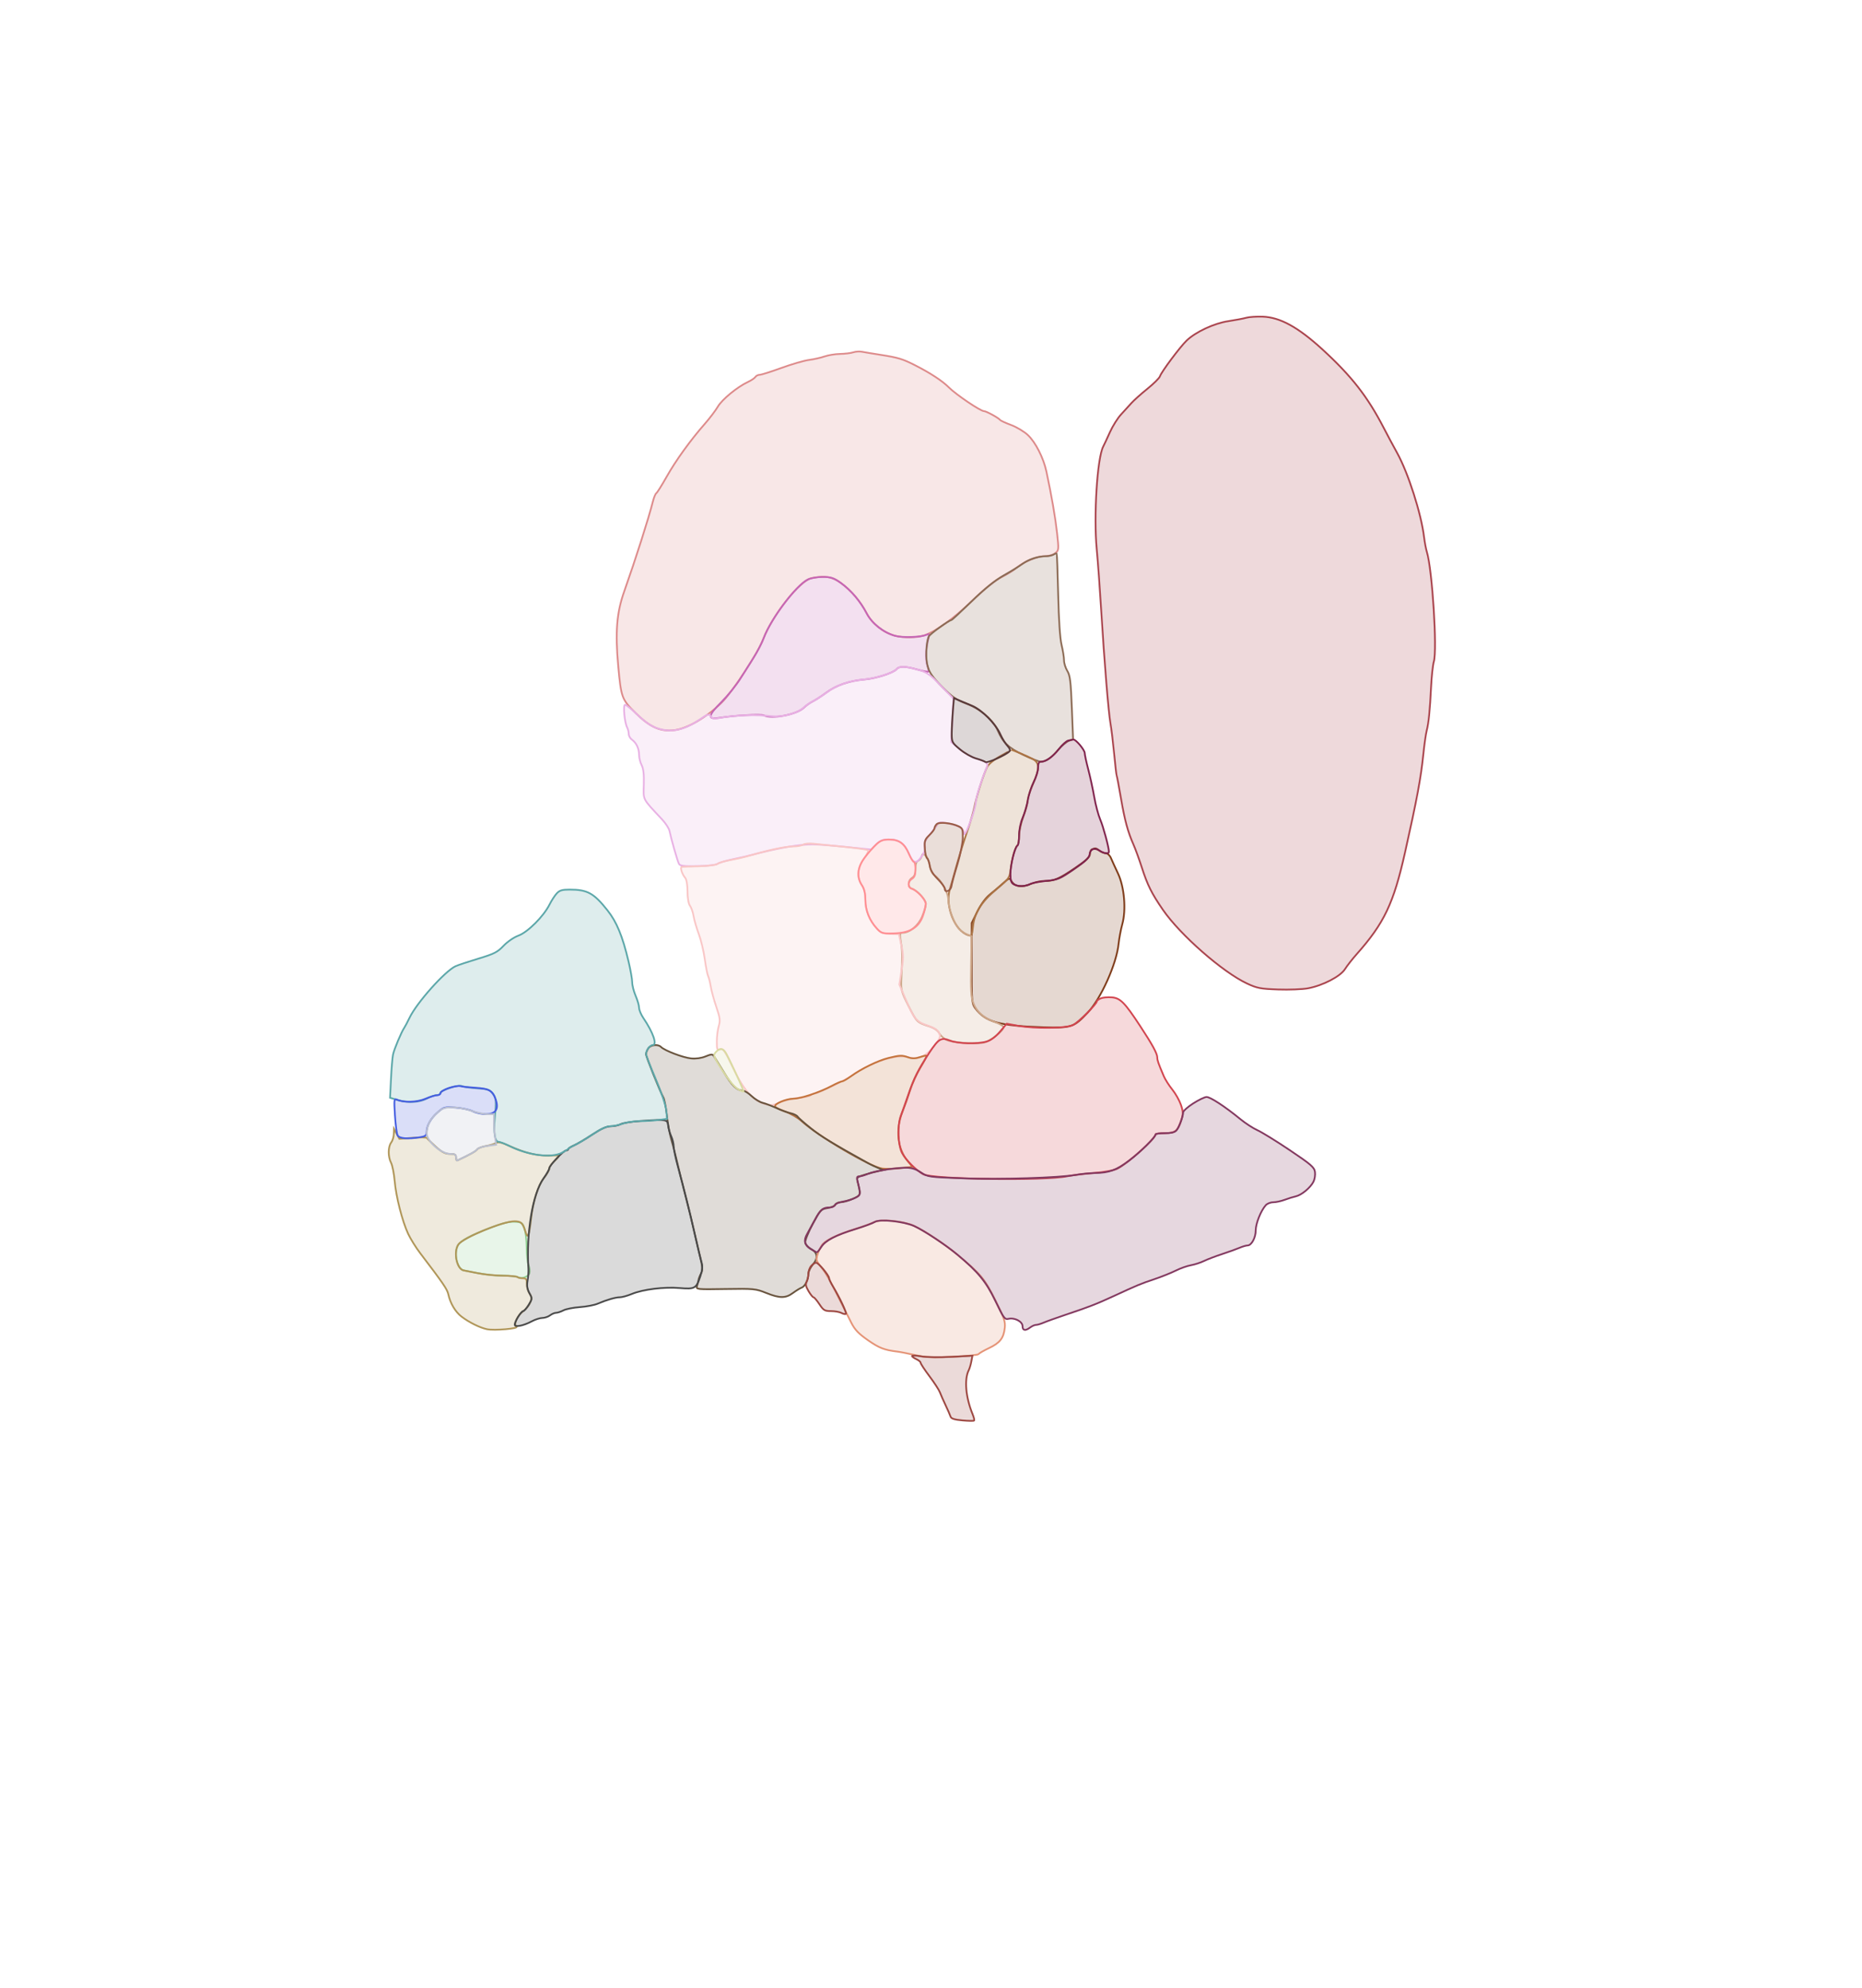 <svg xmlns="http://www.w3.org/2000/svg" width="1078" height="1151" viewBox="0 0 1078 1151" version="1.1">
    <path class="svg-region-V" d="M 494 203.967 C 492.625 204.426, 489.194 204.845, 486.376 204.900 C 483.557 204.955, 479.507 205.608, 477.376 206.352 C 475.244 207.096, 471.210 208.001, 468.411 208.365 C 465.612 208.729, 458.412 210.815, 452.411 213.001 C 446.410 215.187, 440.735 216.981, 439.800 216.988 C 438.865 216.994, 437.740 217.563, 437.300 218.250 C 436.860 218.938, 434.925 220.235, 433 221.134 C 426.851 224.004, 418.065 231.215, 415.589 235.422 C 414.269 237.665, 410.880 242.134, 408.056 245.353 C 399.657 254.928, 391.269 266.557, 385.926 276.035 C 383.165 280.933, 380.490 285.197, 379.980 285.512 C 379.471 285.827, 378.577 287.978, 377.994 290.292 C 375.536 300.049, 368.019 323.623, 361.346 342.500 C 357.029 354.710, 356.127 366.002, 357.915 385.443 C 359.624 404.040, 359.925 404.847, 368.155 412.948 C 376.228 420.894, 382.070 423.540, 389.859 422.781 C 397.534 422.034, 408.624 415.677, 417.735 406.802 C 423.850 400.845, 438.708 378.231, 441.804 370.167 C 447.199 356.118, 463.110 336.028, 469.920 334.666 C 477.541 333.142, 481.788 333.848, 486.748 337.466 C 492.815 341.891, 498.167 348.169, 501.749 355.064 C 504.824 360.983, 511.251 366.142, 517.823 367.967 C 522.749 369.336, 530.923 369.269, 535.101 367.826 C 541.952 365.461, 552.125 358.110, 563.035 347.645 C 570.140 340.829, 576.306 335.865, 579.957 334.021 C 583.117 332.427, 587.007 330.029, 588.601 328.692 C 592.921 325.073, 600.375 322, 604.834 322 C 607.104 322, 609.693 321.257, 610.931 320.250 C 613.020 318.552, 613.051 318.202, 611.971 308.500 C 610.951 299.339, 608.836 287.134, 605.819 273 C 604.134 265.109, 599.548 256.074, 595.093 251.868 C 592.977 249.870, 588.609 247.249, 585.386 246.043 C 582.163 244.837, 579.295 243.527, 579.013 243.131 C 578.159 241.932, 570.973 238, 569.637 238 C 567.640 238, 553.545 228.478, 549.388 224.321 C 545.529 220.463, 538.669 215.973, 529.546 211.335 C 522.636 207.822, 519.843 206.982, 510 205.452 C 505.325 204.725, 500.375 203.906, 499 203.632 C 497.625 203.358, 495.375 203.509, 494 203.967" stroke="#dd8a8a" fill="#dd8a8a" fill-opacity="0.2" fill-rule="evenodd"/><path class="svg-region-SV" d="M 467.500 335.556 C 460.791 339.008, 446.244 358.324, 442.275 369.050 C 441.146 372.102, 438.484 377.307, 436.361 380.617 C 434.237 383.926, 430.700 389.529, 428.500 393.067 C 426.300 396.605, 421.435 402.592, 417.689 406.370 C 409.802 414.327, 409.440 416.671, 416.268 415.586 C 425.222 414.162, 440.571 413.302, 442.184 414.133 C 446.796 416.508, 461.362 413.715, 465.432 409.676 C 466.637 408.479, 468.946 406.848, 470.562 406.051 C 472.178 405.253, 475.750 402.934, 478.500 400.897 C 484.183 396.686, 491.754 394.096, 500.500 393.371 C 507.094 392.823, 517.317 389.527, 519.106 387.372 C 520.607 385.563, 524.086 385.640, 531.212 387.639 C 534.425 388.541, 537.269 389.064, 537.532 388.802 C 537.794 388.539, 537.498 386.859, 536.874 385.069 C 535.780 381.930, 536.142 374.223, 537.624 369.081 C 538.231 366.977, 538.073 366.769, 536.411 367.478 C 533.090 368.895, 522.631 369.247, 518.322 368.087 C 511.617 366.281, 504.854 360.977, 501.798 355.128 C 498.104 348.056, 492.740 341.719, 486.892 337.518 C 482.645 334.467, 481.233 334.001, 476.248 334.006 C 473.041 334.010, 469.174 334.695, 467.500 335.556" stroke="#c666b5" fill="#c666b5" fill-opacity="0.2" fill-rule="evenodd"/><path class="svg-region-SF" d="M 609.971 321.039 C 609.162 321.551, 607.150 321.979, 605.500 321.990 C 600.910 322.022, 595.623 323.761, 591.882 326.470 C 590.022 327.817, 585.125 330.829, 581 333.164 C 575.956 336.018, 569.870 340.944, 562.415 348.204 C 556.319 354.142, 551.083 359, 550.779 359 C 549.396 359, 538.137 367.202, 537.600 368.600 C 536.082 372.556, 535.806 381.237, 537.055 385.731 C 538.083 389.429, 539.967 392.099, 545.441 397.620 C 551.321 403.552, 553.693 405.188, 559.646 407.418 C 567.596 410.397, 575.100 416.870, 577.708 423 C 580.619 429.844, 583.917 432.979, 592.491 437.052 C 597.061 439.224, 601.632 440.984, 602.650 440.965 C 605.564 440.909, 608.590 438.839, 612.592 434.164 C 614.628 431.785, 617.410 429.415, 618.774 428.896 L 621.253 427.953 620.532 409.727 C 619.925 394.393, 619.508 391.005, 617.905 388.382 C 616.857 386.667, 616 383.891, 616 382.213 C 616 380.535, 615.364 376.538, 614.586 373.331 C 613.684 369.613, 612.974 359.030, 612.625 344.122 C 612.324 331.265, 611.935 320.602, 611.760 320.427 C 611.585 320.252, 610.780 320.527, 609.971 321.039" stroke="#8c6b55" fill="#8c6b55" fill-opacity="0.2" fill-rule="evenodd"/><path class="svg-region-AAB" d="M 632.250 491.662 C 631.563 491.940, 631 493.173, 631 494.402 C 631 496.080, 628.943 498.042, 622.750 502.271 C 613.237 508.766, 610.388 510, 604.903 510 C 602.721 510, 599.320 510.675, 597.346 511.500 C 591.361 514, 587.375 513.417, 585.374 509.749 C 584.511 508.165, 584.075 508.309, 580.821 511.249 C 578.841 513.037, 575.399 515.965, 573.170 517.757 C 570.624 519.804, 567.900 523.490, 565.836 527.682 L 562.553 534.350 562.527 557.592 C 562.501 579.626, 562.609 580.982, 564.591 583.667 C 570.492 591.661, 578.380 593.860, 604.157 594.702 C 620.234 595.227, 621.702 594.742, 629.688 586.271 C 637.394 578.098, 646.362 558.170, 647.587 546.500 C 647.933 543.200, 648.903 538.040, 649.742 535.033 C 652.077 526.668, 650.944 513.424, 647.223 505.581 C 645.636 502.236, 643.821 498.262, 643.190 496.750 C 642.559 495.238, 641.246 493.986, 640.271 493.968 C 639.297 493.951, 637.626 493.276, 636.559 492.468 C 634.506 490.915, 634.229 490.864, 632.250 491.662" stroke="#7f3c1a" fill="#7f3c1a" fill-opacity="0.2" fill-rule="evenodd"/><path class="svg-region-APB" d="M 579.246 437.676 C 575.532 439.718, 572.402 442.256, 571.539 443.926 C 569.535 447.800, 565.457 460.456, 564.265 466.500 C 563.722 469.250, 562.051 475.100, 560.551 479.500 C 557.450 488.595, 554.933 496.793, 552.566 505.500 C 551.669 508.800, 550.499 512.882, 549.967 514.571 C 546.892 524.334, 552.720 539.035, 560.608 541.410 C 562.534 541.990, 562.765 541.564, 563.291 536.470 C 564.117 528.468, 568.106 522.132, 577 514.694 C 584.129 508.732, 584.528 508.177, 585.072 503.461 C 585.793 497.207, 587.756 490.269, 589.027 489.483 C 589.562 489.153, 590 486.712, 590 484.060 C 590 481.354, 591.097 476.323, 592.500 472.596 C 593.875 468.943, 595 464.803, 595 463.395 C 595 461.987, 596.350 457.759, 598 454 C 602.022 444.835, 601.967 441.573, 597.750 439.300 C 594.924 437.777, 585.500 433.792, 585.500 434.120 C 585.500 434.185, 582.686 435.785, 579.246 437.676" stroke="#ac7444" fill="#ac7444" fill-opacity="0.2" fill-rule="evenodd"/><path class="svg-region-PC" d="M 533.552 495.835 C 533.207 496.924, 532.266 498.068, 531.462 498.376 C 530.515 498.740, 530 500.353, 530 502.960 C 530 505.900, 529.462 507.319, 528 508.232 C 525.455 509.821, 525.383 513.669, 527.884 514.463 C 530.995 515.451, 536 520.863, 536 523.239 C 536 524.461, 535.037 527.785, 533.860 530.625 C 531.698 535.842, 526.652 540, 522.485 540 C 520.943 540, 520.839 540.605, 521.579 545.250 C 522.421 550.533, 522.460 553.635, 521.844 566.500 C 521.527 573.115, 521.756 573.990, 526.004 582.409 C 530.728 591.769, 530.849 591.888, 538 594.211 C 540.779 595.114, 542.954 596.573, 543.686 598.025 C 544.339 599.319, 546.139 601.045, 547.686 601.861 C 550.895 603.553, 564.071 604.585, 569.490 603.568 C 573.152 602.881, 581 596.779, 581 594.618 C 581 593.986, 578.772 592.678, 576.048 591.711 C 569.489 589.381, 565.499 585.874, 563.524 580.703 C 562.209 577.259, 561.961 573.230, 562.202 559.248 L 562.500 542.033 559.849 540.936 C 558.391 540.333, 556.287 538.863, 555.174 537.670 C 552.293 534.581, 549 525.633, 549 520.893 C 549 516.621, 544.935 509.469, 540.901 506.643 C 539.619 505.745, 538.630 503.658, 538.292 501.139 C 537.993 498.908, 536.945 496.355, 535.964 495.468 C 534.313 493.974, 534.135 494.001, 533.552 495.835" stroke="#cda789" fill="#cda789" fill-opacity="0.2" fill-rule="evenodd"/><path class="svg-region-DB" d="M 519.047 387.444 C 517.332 389.510, 506.496 392.845, 499.737 393.387 C 491.659 394.034, 484.344 396.631, 478.500 400.926 C 475.750 402.947, 472.150 405.244, 470.500 406.029 C 468.850 406.815, 466.419 408.487, 465.097 409.745 C 461.641 413.036, 452.980 415.313, 446.679 414.587 C 438.472 413.641, 426.056 413.927, 419.137 415.221 C 413.434 416.288, 412.644 416.234, 411.518 414.693 C 410.361 413.112, 409.842 413.263, 405.003 416.591 C 398.088 421.348, 392.002 423.351, 386.174 422.788 C 379.738 422.167, 375.480 419.892, 368.749 413.479 C 365.586 410.466, 362.496 408, 361.884 408 C 360.620 408, 361.573 418.321, 363.101 421.184 C 363.596 422.111, 364 423.773, 364 424.878 C 364 425.983, 364.829 427.475, 365.841 428.193 C 368.434 430.033, 370 433.343, 370 436.984 C 370 438.697, 370.668 441.392, 371.486 442.972 C 372.521 444.975, 372.900 448.366, 372.736 454.172 C 372.474 463.419, 371.722 461.980, 383.280 474.344 C 385.358 476.568, 387.294 479.538, 387.581 480.944 C 388.491 485.404, 392.227 498.439, 393.056 500.047 C 393.705 501.306, 395.725 501.561, 403.927 501.419 C 409.596 501.321, 414.588 500.757, 415.344 500.130 C 416.083 499.516, 420.020 498.320, 424.093 497.471 C 428.167 496.622, 433.075 495.507, 435 494.995 C 450.004 491.001, 462.683 488.796, 470.500 488.820 C 473.250 488.828, 481.992 489.503, 489.926 490.319 L 504.352 491.802 507.253 488.901 C 509.587 486.567, 511.026 486, 514.612 486 C 520.476 486, 523.602 488.203, 526.153 494.135 C 528.830 500.357, 530.641 500.494, 534.293 494.754 C 535.343 493.104, 535.807 491.079, 535.455 489.677 C 535.027 487.970, 535.758 486.260, 538.185 483.297 C 540.008 481.070, 541.978 478.438, 542.562 477.448 C 543.522 475.822, 544.178 475.760, 549.360 476.800 C 555.099 477.953, 558 479.742, 558 482.129 C 558 484.592, 559.704 481.482, 562.349 474.193 C 563.807 470.174, 565 465.613, 565 464.057 C 565 461.737, 568.430 450.970, 571.418 443.910 C 572.270 441.897, 570.666 440.684, 565.002 439.061 C 562.528 438.351, 558.303 435.929, 555.614 433.677 L 550.723 429.582 551.377 417.041 L 552.030 404.500 544.718 396.939 C 538.287 390.290, 536.679 389.173, 531.387 387.689 C 524.016 385.621, 520.616 385.553, 519.047 387.444" stroke="#e8b1e4" fill="#e8b1e4" fill-opacity="0.2" fill-rule="evenodd"/><path class="svg-region-MB" d="M 465 488.954 C 464.175 489.512, 461.847 489.976, 459.826 489.985 C 454.474 490.007, 446.073 491.793, 431.500 496.007 C 429.850 496.484, 425.851 497.349, 422.613 497.929 C 419.375 498.508, 416.110 499.494, 415.357 500.119 C 414.604 500.743, 409.830 501.356, 404.744 501.479 C 399.660 501.603, 395.132 501.771, 394.683 501.852 C 393.610 502.046, 394.861 506.070, 396.618 508.079 C 397.478 509.061, 398.012 512.085, 398.032 516.079 C 398.051 519.982, 398.611 523.223, 399.459 524.342 C 400.227 525.355, 401.166 528.055, 401.545 530.342 C 401.924 532.629, 403.281 537.299, 404.561 540.719 C 405.840 544.140, 407.401 550.665, 408.030 555.219 C 408.658 559.774, 409.527 564.192, 409.962 565.038 C 410.397 565.885, 411.076 568.585, 411.472 571.038 C 411.868 573.492, 413.324 578.831, 414.708 582.902 C 416.870 589.258, 417.068 590.829, 416.113 594.018 C 415.501 596.061, 415 600.073, 415 602.933 C 415 607.684, 415.174 608.080, 417.005 607.498 C 418.755 606.943, 419.696 608.306, 424.379 618.181 C 430.449 630.979, 435.747 637.019, 442.687 639.052 C 446.375 640.133, 447.390 640.041, 451.187 638.283 C 453.559 637.185, 458.405 635.994, 461.956 635.637 C 465.507 635.280, 468.860 634.540, 469.406 633.994 C 469.953 633.447, 470.994 633, 471.721 633 C 473.486 633, 489.721 625.154, 493.500 622.474 C 504.147 614.924, 519.293 609.952, 525.451 611.984 C 531.033 613.826, 535.920 611.777, 540.779 605.555 C 544.435 600.874, 544.731 600.090, 543.660 597.919 C 542.859 596.295, 540.710 594.915, 537.121 593.721 C 530.599 591.552, 529.247 589.955, 524.450 578.755 L 520.684 569.962 521.965 561.724 C 523.037 554.836, 523.016 552.450, 521.838 547.148 L 520.431 540.809 515.370 540.641 C 511.140 540.500, 509.865 539.983, 507.595 537.486 C 503.313 532.776, 501.047 527.099, 501.015 521 C 500.996 517.223, 500.364 514.560, 499 512.500 C 495.957 507.905, 496.369 502.252, 500.120 497.151 C 501.837 494.817, 502.929 492.596, 502.549 492.215 C 502.168 491.835, 495.926 490.941, 488.678 490.230 C 481.430 489.518, 473.475 488.712, 471 488.437 C 468.525 488.163, 465.825 488.395, 465 488.954" stroke="#f9c6c6" fill="#f9c6c6" fill-opacity="0.2" fill-rule="evenodd"/><path class="svg-region-PP" d="M 514.271 612.498 C 508.435 613.924, 498.551 618.761, 492.553 623.127 C 490.382 624.707, 488.129 626, 487.545 626 C 486.962 626, 484.260 627.184, 481.542 628.631 C 474.477 632.392, 463.666 635.992, 459.269 636.048 C 455.156 636.100, 448.401 638.933, 448.665 640.495 C 448.756 641.032, 451.398 642.378, 454.536 643.486 C 457.675 644.594, 461.875 647.004, 463.871 648.843 C 473.363 657.587, 503.774 675.525, 510.767 676.505 C 512.820 676.793, 517.605 676.684, 521.400 676.264 L 528.299 675.500 525.637 672.341 C 519.570 665.141, 518.337 654.009, 522.462 643.671 C 523.816 640.277, 525.833 634.575, 526.944 631 C 528.056 627.425, 530.736 621.575, 532.899 618 C 535.063 614.425, 536.676 611.343, 536.484 611.150 C 536.291 610.958, 534.515 611.335, 532.537 611.988 C 529.888 612.862, 528.118 612.888, 525.821 612.087 C 522.112 610.795, 521.099 610.831, 514.271 612.498" stroke="#c4743d" fill="#c4743d" fill-opacity="0.2" fill-rule="evenodd"/><path class="svg-region-LPr" d="M 637.250 577.978 C 636.013 578.505, 634.997 579.288, 634.993 579.718 C 634.978 581.247, 624.447 591.735, 621.300 593.354 C 617.383 595.369, 599.153 595.631, 589.293 593.814 L 582.856 592.628 578.879 597.280 C 576.273 600.329, 573.625 602.288, 571.201 602.961 C 565.651 604.502, 554.591 604.220, 550.099 602.423 C 544.897 600.341, 543.402 601.229, 537.844 609.705 C 531.520 619.350, 529.185 624.001, 525.992 633.317 C 524.449 637.818, 522.426 643.525, 521.494 646 C 519.453 651.427, 519.853 662.920, 522.243 667.500 C 524.241 671.329, 530.621 677.724, 534.500 679.786 C 540.119 682.773, 604.949 683.658, 618 680.927 C 620.475 680.408, 627.271 679.584, 633.102 679.095 C 639.499 678.558, 645.002 677.533, 646.977 676.512 C 653.348 673.218, 668.939 659.218, 668.986 656.750 C 668.994 656.337, 671.405 656, 674.345 656 C 680.461 656, 681.906 654.848, 683.950 648.348 C 685.064 644.806, 685.025 643.521, 683.684 639.585 C 682.820 637.049, 680.571 633.067, 678.687 630.737 C 676.804 628.407, 674.592 624.925, 673.772 623 C 670.575 615.495, 670 613.846, 670 612.188 C 670 609.932, 667.170 604.740, 659.996 593.832 C 651.107 580.316, 648.612 577.802, 643.664 577.377 C 641.374 577.181, 638.487 577.451, 637.250 577.978" stroke="#d2454f" fill="#d2454f" fill-opacity="0.2" fill-rule="evenodd"/><path class="svg-region-DMr" d="M 375.241 606.986 C 374.558 608.079, 374 609.587, 374 610.339 C 374 611.755, 382.190 632.113, 384.050 635.321 C 384.631 636.323, 385.548 641.032, 386.088 645.786 C 386.628 650.540, 387.700 656.470, 388.470 658.965 C 389.239 661.459, 390.753 667.325, 391.833 672 C 392.914 676.675, 395.142 685.675, 396.785 692 C 398.428 698.325, 400.527 706.875, 401.449 711 C 402.371 715.125, 404.022 722.196, 405.118 726.712 C 406.763 733.494, 406.894 735.323, 405.867 737.212 C 405.183 738.471, 404.520 740.175, 404.393 741 C 404.267 741.825, 403.878 743.400, 403.530 744.500 C 402.910 746.454, 403.289 746.494, 420.044 746.220 C 436.397 745.953, 437.486 746.057, 443.517 748.470 C 451.463 751.649, 454.815 751.655, 459.102 748.497 C 460.971 747.121, 463.233 745.733, 464.128 745.413 C 466.083 744.714, 468 740.810, 468 737.530 C 468 736.223, 469.157 733.778, 470.572 732.097 C 473.792 728.270, 473.426 725.161, 469.500 723 C 467.850 722.092, 466.362 720.414, 466.193 719.270 C 466.024 718.127, 467.978 713.322, 470.535 708.593 C 474.968 700.395, 475.371 699.964, 479.178 699.356 C 481.374 699.004, 483.406 698.106, 483.693 697.358 C 483.979 696.611, 485.403 695.990, 486.857 695.978 C 488.311 695.966, 491.463 695.065, 493.863 693.976 C 498.527 691.860, 498.497 691.976, 496.487 683.977 C 495.905 681.660, 496.248 681.337, 500.677 680.026 C 503.330 679.240, 506.850 678.316, 508.500 677.972 L 511.500 677.347 508.500 676.167 C 506.850 675.518, 504.375 674.361, 503 673.598 C 481.665 661.749, 475.417 657.946, 469.500 653.211 C 465.650 650.129, 462.160 647.057, 461.744 646.382 C 461.328 645.708, 459.528 644.837, 457.744 644.447 C 455.960 644.057, 452.243 642.706, 449.484 641.446 C 446.726 640.187, 443.126 638.821, 441.484 638.413 C 439.843 638.004, 437.024 636.281, 435.220 634.585 C 433.416 632.888, 431.147 631.453, 430.178 631.397 C 426.512 631.181, 423.983 628.753, 419.092 620.751 C 416.318 616.213, 413.667 611.927, 413.201 611.227 C 412.525 610.212, 411.575 610.280, 408.506 611.562 C 406.091 612.571, 402.952 613.006, 400.079 612.729 C 395.492 612.287, 384.826 608.226, 382.721 606.121 C 380.911 604.311, 376.600 604.810, 375.241 606.986" stroke="#68533d" fill="#68533d" fill-opacity="0.2" fill-rule="evenodd"/><path class="svg-region-VMr" d="M 505.825 707.577 C 504.354 708.351, 499.404 710.142, 494.825 711.556 C 485.587 714.408, 478.697 717.626, 476.353 720.184 C 475.504 721.110, 474.222 723.577, 473.504 725.665 C 472.251 729.310, 472.326 729.623, 475.349 733.434 C 478.380 737.254, 479.788 739.751, 486.943 754 C 488.738 757.575, 491.398 762.857, 492.853 765.738 C 494.916 769.821, 497.045 772.053, 502.500 775.850 C 509.037 780.401, 511.962 781.537, 519.500 782.455 C 521.150 782.655, 525.875 783.575, 530 784.497 C 536.093 785.860, 540.175 786.045, 551.755 785.483 C 559.596 785.103, 566.259 784.389, 566.563 783.898 C 566.867 783.406, 569.581 781.838, 572.593 780.413 C 578.915 777.422, 581.063 774.672, 581.712 768.736 C 582.114 765.065, 581.366 762.888, 576.105 752.419 C 569.892 740.053, 567.888 737.665, 554.068 726.158 C 545.972 719.418, 532.438 710.652, 527.536 708.974 C 520.370 706.520, 509.198 705.802, 505.825 707.577" stroke="#e59376" fill="#e59376" fill-opacity="0.2" fill-rule="evenodd"/><path class="svg-region-PMr" d="M 283.500 710.892 C 272.119 715.270, 266.384 718.413, 264.974 721.048 C 262.518 725.638, 264.687 734.712, 268.421 735.470 C 279.935 737.807, 284.571 738.428, 291.003 738.497 C 295.130 738.541, 299.093 738.940, 299.810 739.383 C 301.779 740.599, 305.789 739.240, 306.459 737.130 C 306.784 736.104, 306.589 734.050, 306.025 732.567 C 305.461 731.084, 304.966 726.412, 304.924 722.185 C 304.882 717.958, 304.282 712.925, 303.590 711 C 302.432 707.779, 301.980 707.482, 297.916 707.273 C 294.785 707.112, 290.590 708.165, 283.500 710.892" stroke="#90cf92" fill="#90cf92" fill-opacity="0.2" fill-rule="evenodd"/><path class="svg-region-PV" d="M 228.008 656.500 C 227.969 658.150, 227.276 660.374, 226.468 661.441 C 224.613 663.893, 224.587 669.685, 226.415 673.189 C 227.187 674.668, 228.124 679.393, 228.497 683.689 C 229.295 692.862, 232.868 706.874, 236.295 714.268 C 237.628 717.146, 240.777 722.200, 243.292 725.500 C 256.604 742.968, 258.918 746.353, 259.552 749.292 C 260.672 754.481, 263.632 759.482, 267.184 762.187 C 271.590 765.541, 277.722 768.588, 281.871 769.484 C 286.098 770.397, 300.806 769.116, 298.989 767.993 C 297.101 766.826, 299.471 761.513, 303 759 C 304.505 757.929, 306.289 755.716, 306.965 754.084 C 307.994 751.600, 307.934 750.744, 306.597 748.835 C 305.719 747.581, 305 745.080, 305 743.277 C 305 740.511, 304.636 740, 302.667 740 C 301.383 740, 300.012 739.678, 299.619 739.285 C 299.225 738.892, 295.438 738.534, 291.202 738.490 C 286.966 738.446, 280.575 737.827, 277 737.114 C 273.425 736.402, 269.565 735.646, 268.421 735.433 C 264.386 734.685, 262.410 724.715, 265.440 720.389 C 268.120 716.563, 291.358 706.978, 297.864 707.015 C 301.532 707.037, 302.518 707.912, 304.004 712.465 C 305.086 715.782, 305.414 716.109, 306.014 714.465 C 306.408 713.384, 307.055 709.440, 307.450 705.700 C 308.501 695.768, 311.540 686.156, 314.983 681.872 C 316.642 679.807, 318 677.391, 318 676.502 C 318 675.614, 319.450 673.563, 321.223 671.944 C 322.995 670.325, 324.008 668.963, 323.473 668.918 C 322.938 668.873, 320.025 668.882, 317 668.937 C 310.547 669.056, 303.804 667.370, 295.089 663.460 C 290.288 661.305, 288.407 660.889, 287.115 661.696 C 286.184 662.277, 283.528 663.073, 281.212 663.464 C 278.896 663.855, 276.663 664.725, 276.251 665.395 C 275.640 666.387, 271.897 668.477, 264.750 671.816 C 264.337 672.009, 264 671.229, 264 670.083 C 264 668.367, 263.380 668, 260.478 668 C 257.742 668, 255.899 667.051, 252.228 663.750 C 249.627 661.413, 247.356 659.179, 247.179 658.787 C 247.002 658.395, 243.337 658.345, 239.034 658.677 L 231.211 659.280 229.645 656.390 L 228.080 653.500 228.008 656.500" stroke="#b09658" fill="#b09658" fill-opacity="0.2" fill-rule="evenodd"/><path class="svg-region-LPVr" d="M 371 648.925 C 365.775 649.276, 360.517 650.111, 359.316 650.782 C 358.114 651.452, 355.565 652, 353.650 652 C 351.160 652, 348.077 653.383, 342.834 656.851 C 338.800 659.518, 334.038 662.328, 332.250 663.095 C 330.462 663.861, 329 664.828, 329 665.244 C 329 665.660, 328.446 666, 327.769 666 C 326.249 666, 318 674.729, 318 676.337 C 318 676.980, 316.469 679.659, 314.599 682.291 C 308.365 691.058, 304.596 713.741, 305.922 734.500 C 306.027 736.150, 305.804 739.269, 305.426 741.430 C 304.924 744.301, 305.211 746.237, 306.492 748.614 C 308.195 751.778, 308.183 751.968, 306.041 755.434 C 304.829 757.395, 303.417 759, 302.904 759 C 301.760 759, 298.009 764.994, 298.004 766.829 C 297.999 768.516, 303.011 767.531, 307.985 764.867 C 309.902 763.840, 312.602 762.986, 313.985 762.968 C 315.368 762.951, 317.374 762.276, 318.441 761.468 C 319.509 760.661, 321.084 759.997, 321.941 759.994 C 322.799 759.990, 324.720 759.351, 326.210 758.574 C 327.701 757.796, 331.976 756.949, 335.710 756.691 C 339.445 756.433, 344.075 755.551, 346 754.731 C 351.300 752.473, 356.387 751, 358.886 751 C 360.120 751, 363.238 750.135, 365.815 749.078 C 372.313 746.412, 384.518 744.900, 393.445 745.655 C 402.306 746.404, 403.137 745.934, 405.446 738.876 C 406.678 735.108, 406.852 733.023, 406.132 730.663 C 405.600 728.923, 403.953 722.100, 402.470 715.500 C 399.384 701.758, 396.071 688.455, 392.509 675.500 C 391.148 670.550, 390.026 665.218, 390.017 663.651 C 390.008 662.084, 389.348 659.384, 388.552 657.651 C 387.755 655.918, 386.968 653.150, 386.802 651.500 C 386.449 647.996, 385.971 647.918, 371 648.925" stroke="#494949" fill="#494949" fill-opacity="0.2" fill-rule="evenodd"/><path class="svg-region-Fr" d="M 322.287 517.250 C 321.153 518.487, 319.284 521.377, 318.132 523.672 C 314.719 530.474, 305.574 539.623, 300.202 541.610 C 297.509 542.606, 293.791 545.149, 291.500 547.560 C 288.019 551.225, 286.138 552.183, 277 554.946 C 271.225 556.693, 265.299 558.657, 263.831 559.311 C 257.740 562.024, 241.242 580.488, 237.065 589.265 C 235.957 591.594, 234.596 594.175, 234.040 595 C 232.309 597.573, 228.210 607.356, 227.546 610.500 C 227.197 612.150, 226.666 618.450, 226.365 624.500 L 225.817 635.500 229.893 636.750 C 235.867 638.582, 242.509 638.291, 247 636 C 249.156 634.900, 251.838 634, 252.960 634 C 254.082 634, 255.006 633.438, 255.014 632.750 C 255.031 631.184, 265.721 627.697, 267.321 628.735 C 267.970 629.156, 271.829 629.725, 275.899 630 C 282.467 630.444, 283.521 630.800, 285.288 633.176 C 287.340 635.933, 287.427 637.065, 286.411 647.844 C 285.675 655.651, 286.556 661, 288.579 661 C 289.397 661, 292.189 662.067, 294.783 663.372 C 305.683 668.854, 318.990 670.593, 325.300 667.360 C 327.060 666.459, 328.725 665.423, 329 665.058 C 329.275 664.694, 331.091 663.656, 333.036 662.752 C 334.981 661.848, 339.629 659.059, 343.365 656.554 C 347.833 653.558, 351.242 651.995, 353.328 651.985 C 355.073 651.977, 358.300 651.321, 360.500 650.529 C 362.700 649.736, 367.250 649.068, 370.610 649.044 C 373.971 649.020, 378.865 648.706, 381.485 648.347 L 386.248 647.694 385.691 642.597 C 385.373 639.688, 382.745 631.933, 379.567 624.528 C 376.505 617.393, 374.014 610.868, 374.032 610.028 C 374.073 608.050, 376.395 605, 377.860 605 C 380.658 605, 378.173 597.764, 372.509 589.419 C 371.129 587.385, 370 584.696, 370 583.443 C 370 582.191, 369.100 579.066, 368 576.500 C 366.900 573.934, 366.001 570.409, 366.003 568.667 C 366.005 566.925, 365.042 561.450, 363.863 556.500 C 360.364 541.806, 357.029 533.722, 351.693 527 C 343.756 517.002, 340.105 515, 329.808 515 C 325.424 515, 323.943 515.443, 322.287 517.250" stroke="#5ca7a9" fill="#5ca7a9" fill-opacity="0.2" fill-rule="evenodd"/><path class="svg-region-PCr" d="M 259.755 629.876 C 257.146 630.769, 255.008 632.063, 255.005 632.750 C 255.002 633.438, 254.137 634, 253.083 634 C 252.029 634, 248.991 634.934, 246.333 636.075 C 241.483 638.158, 233.769 638.395, 229.770 636.585 C 228.173 635.862, 228.088 636.556, 228.657 645.651 C 228.997 651.068, 229.678 656.288, 230.172 657.250 C 231.133 659.123, 236.086 659.542, 243.250 658.358 C 246.291 657.855, 247 657.312, 247 655.484 C 247 651.720, 249.300 647.534, 253.282 644.047 C 256.929 640.854, 257.306 640.753, 263.790 641.217 C 267.489 641.482, 271.953 642.441, 273.708 643.349 C 275.464 644.257, 278.872 645, 281.281 645 C 286.904 645, 288.876 642.184, 287.075 636.727 C 285.323 631.418, 283.342 630.221, 275.500 629.735 C 271.650 629.496, 267.600 629.064, 266.500 628.776 C 265.400 628.487, 262.365 628.982, 259.755 629.876" stroke="#465ee0" fill="#465ee0" fill-opacity="0.2" fill-rule="evenodd"/><path class="svg-region-Or" d="M 721.500 183.960 C 719.850 184.432, 715.172 185.319, 711.105 185.931 C 702.946 187.158, 692.245 192.138, 687.005 197.146 C 683.217 200.766, 672.355 215.307, 671.554 217.831 C 671.231 218.846, 667.950 222.112, 664.262 225.088 C 660.574 228.065, 656.419 231.783, 655.028 233.352 C 653.638 234.920, 650.924 237.897, 648.999 239.966 C 647.073 242.035, 644.206 246.602, 642.627 250.114 C 641.049 253.626, 639.286 257.400, 638.709 258.500 C 635.230 265.141, 633.106 298.779, 634.953 318 C 635.613 324.875, 636.769 340.625, 637.522 353 C 639.364 383.286, 641.742 412.291, 642.933 419 C 643.470 422.025, 644.420 429.896, 645.045 436.491 C 645.669 443.086, 646.321 448.711, 646.493 448.991 C 646.664 449.271, 647.773 455.125, 648.956 462 C 651.210 475.101, 652.943 481.511, 656.254 489 C 657.349 491.475, 659.489 497.358, 661.012 502.073 C 664.364 512.458, 666.710 517.173, 673.268 526.700 C 683.272 541.235, 707.820 562.745, 721.950 569.357 C 727.768 572.080, 729.704 572.451, 739.984 572.810 C 746.318 573.031, 754.120 572.723, 757.321 572.127 C 765.887 570.530, 776.029 565.251, 778.697 561 C 779.905 559.075, 782.923 555.217, 785.403 552.426 C 801.369 534.465, 806.817 523.010, 813.431 493.500 C 820.342 462.659, 822.642 450.316, 824.051 436.500 C 824.612 431, 825.475 424.925, 825.968 423 C 827.120 418.511, 827.849 411.251, 828.530 397.500 C 828.829 391.450, 829.543 384.925, 830.116 383 C 832.164 376.124, 829.211 329.680, 826.082 319.553 C 825.563 317.874, 824.836 314.025, 824.467 311 C 822.795 297.298, 815.304 273.855, 808.886 262.240 C 806.534 257.983, 803.102 251.575, 801.259 248 C 791.824 229.694, 782.538 217.781, 765.636 202.300 C 751.537 189.385, 741.085 183.657, 731.001 183.320 C 727.425 183.200, 723.150 183.488, 721.500 183.960" stroke="#aa444d" fill="#aa444d" fill-opacity="0.2" fill-rule="evenodd"/><path class="svg-region-VOC" d="M 507.360 488.750 C 505.710 490.262, 502.704 493.702, 500.680 496.394 C 496.340 502.165, 495.771 507.624, 499 512.500 C 500.364 514.560, 500.996 517.223, 501.015 521 C 501.047 527.109, 503.315 532.782, 507.613 537.500 C 510.170 540.307, 510.784 540.491, 517.145 540.362 C 526.587 540.169, 531.856 537.087, 534.274 530.343 C 535.229 527.679, 536.008 524.491, 536.005 523.259 C 536 520.865, 531.003 515.453, 527.884 514.463 C 525.406 513.677, 525.474 510.345, 528 508.768 C 529.491 507.836, 530 506.436, 530 503.259 C 530 500.917, 529.605 499, 529.123 499 C 528.641 499, 527.304 496.811, 526.153 494.135 C 523.613 488.230, 520.477 486, 514.715 486 C 511.358 486, 509.673 486.630, 507.360 488.750" stroke="#ff8f93" fill="#ff8f93" fill-opacity="0.2" fill-rule="evenodd"/><path class="svg-region-OABr" d="M 618.500 428.701 C 617.400 428.936, 614.925 431.157, 613 433.636 C 609.493 438.152, 605.451 441, 602.550 441 C 601.460 441, 601 441.989, 601 444.331 C 601 446.162, 599.872 449.875, 598.494 452.581 C 597.116 455.286, 595.579 459.975, 595.079 463 C 594.578 466.025, 593.231 470.675, 592.085 473.333 C 590.832 476.236, 590 480.306, 590 483.524 C 590 486.471, 589.580 489.142, 589.066 489.459 C 587.497 490.429, 585 500.506, 585 505.869 C 585 509.849, 585.413 511.151, 586.934 511.965 C 589.488 513.331, 593.611 513.279, 596.289 511.845 C 597.476 511.210, 601.706 510.371, 605.690 509.981 C 612.406 509.324, 613.571 508.835, 621.716 503.254 C 628.362 498.700, 630.575 496.619, 630.808 494.702 C 631.202 491.466, 633.637 490.532, 636.606 492.477 C 639.211 494.184, 642 494.487, 642 493.062 C 642 490.602, 638.769 478.628, 636.979 474.450 C 635.873 471.871, 634.319 466.036, 633.525 461.484 C 632.731 456.932, 631.163 449.701, 630.041 445.415 C 628.918 441.130, 628 436.889, 628 435.992 C 628 434.135, 622.794 427.929, 621.411 428.136 C 620.910 428.211, 619.600 428.465, 618.500 428.701" stroke="#81244d" fill="#81244d" fill-opacity="0.2" fill-rule="evenodd"/><path class="svg-region-SOTr" d="M 542.250 477.133 C 541.563 477.830, 541 478.901, 541 479.513 C 541 480.125, 539.667 481.903, 538.037 483.464 C 535.397 485.994, 535.112 486.844, 535.423 491.272 C 535.614 494.004, 536.203 496.524, 536.731 496.870 C 537.259 497.217, 537.952 499.154, 538.270 501.175 C 538.663 503.666, 540.163 506.163, 542.925 508.925 C 545.166 511.166, 547 513.708, 547 514.573 C 547 517.176, 550.464 515.747, 550.839 512.990 C 551.026 511.620, 552.560 506, 554.249 500.500 C 555.945 494.975, 557.359 488.048, 557.409 485.020 C 557.490 480.115, 557.238 479.416, 555 478.354 C 550.853 476.385, 543.666 475.697, 542.250 477.133" stroke="#995b45" fill="#995b45" fill-opacity="0.2" fill-rule="evenodd"/><path class="svg-region-BPCr" d="M 690.750 638.811 C 687.587 640.837, 684.993 643.171, 684.985 643.998 C 684.962 646.277, 682.609 652.561, 681.096 654.384 C 680.166 655.505, 678.109 656, 674.378 656 C 671.420 656, 668.993 656.337, 668.984 656.750 C 668.952 658.299, 660.255 666.897, 653.752 671.808 C 646.289 677.445, 642.194 678.950, 634 679.067 C 630.975 679.111, 626.025 679.586, 623 680.123 C 613.261 681.853, 579.089 682.918, 557.859 682.154 C 537.682 681.427, 537.127 681.350, 533.131 678.705 C 530.182 676.754, 527.767 676, 524.464 676 C 518.032 676, 506.093 677.946, 502.349 679.604 C 500.616 680.372, 498.426 681, 497.482 681 C 496.113 681, 495.904 681.556, 496.444 683.750 C 498.373 691.583, 498.349 691.768, 495.207 693.393 C 493.559 694.245, 490.324 695.244, 488.019 695.613 C 485.714 695.981, 483.594 696.894, 483.307 697.642 C 483.021 698.389, 481.746 699, 480.475 699 C 476.347 699, 474.953 700.155, 471.701 706.267 C 469.940 709.576, 467.944 713.231, 467.265 714.391 C 465.101 718.085, 465.743 720.872, 469.250 723.011 C 471.038 724.101, 472.725 724.977, 473 724.958 C 473.275 724.939, 474.400 723.545, 475.500 721.860 C 477.952 718.104, 483.705 715.115, 495.500 711.467 C 500.450 709.937, 505.404 708.100, 506.508 707.386 C 509.266 705.602, 523.034 707.037, 529.158 709.746 C 534.624 712.164, 547.507 720.682, 554.381 726.423 C 566.320 736.395, 570.945 742.045, 576.301 753.204 C 581.051 763.098, 581.703 763.986, 583.843 763.475 C 587.385 762.629, 592 765.044, 592 767.744 C 592 770.327, 593.632 770.593, 596.441 768.468 C 597.509 767.661, 599.016 767, 599.790 767 C 600.564 767, 602.616 766.390, 604.349 765.644 C 606.082 764.899, 611.550 762.934, 616.500 761.277 C 630.306 756.658, 634.751 754.937, 644.500 750.437 C 658.871 743.804, 660.095 743.294, 668.168 740.579 C 672.385 739.161, 678.010 736.913, 680.668 735.584 C 683.325 734.254, 687.300 732.844, 689.500 732.448 C 691.700 732.053, 695.075 730.960, 697 730.020 C 698.925 729.080, 703.650 727.275, 707.500 726.011 C 711.350 724.746, 715.918 723.101, 717.651 722.355 C 719.384 721.610, 721.470 721, 722.286 721 C 724.577 721, 727 716.489, 727 712.223 C 727 708.335, 729.937 700.969, 732.770 697.750 C 733.617 696.788, 735.581 696, 737.135 696 C 738.688 696, 741.656 695.363, 743.730 694.585 C 745.803 693.807, 748.703 692.907, 750.173 692.586 C 753.499 691.858, 758.635 687.618, 760.414 684.131 C 761.152 682.684, 761.546 680.109, 761.288 678.409 C 760.880 675.715, 759.001 674.096, 746.660 665.807 C 738.872 660.576, 730.475 655.397, 728 654.298 C 725.525 653.199, 721.084 650.320, 718.132 647.900 C 709.259 640.628, 700.652 634.996, 698.514 635.064 C 697.406 635.099, 693.913 636.785, 690.750 638.811" stroke="#83385f" fill="#83385f" fill-opacity="0.2" fill-rule="evenodd"/><path class="svg-region-AMC" d="M 469.655 732.829 C 468.745 733.835, 468 735.889, 468 737.394 C 468 738.900, 467.549 740.974, 466.998 742.004 C 466.243 743.415, 466.514 744.757, 468.096 747.439 C 469.252 749.397, 470.543 751, 470.966 751 C 471.388 751, 472.925 752.800, 474.381 755 C 476.746 758.573, 477.461 759, 481.080 759 C 483.308 759, 486.040 759.486, 487.151 760.081 C 488.262 760.676, 489.419 760.915, 489.721 760.613 C 490.309 760.024, 486.024 750.902, 482.278 744.770 C 481.025 742.718, 480 740.554, 480 739.961 C 480 738.345, 473.843 731, 472.488 731 C 471.840 731, 470.565 731.823, 469.655 732.829 M 528 784.989 C 528 785.368, 529.125 786.192, 530.500 786.818 C 531.875 787.445, 533 788.396, 533 788.933 C 533 789.469, 535.296 792.967, 538.103 796.704 C 540.910 800.442, 543.628 804.625, 544.143 806 C 544.659 807.375, 546.148 810.750, 547.452 813.500 C 548.756 816.250, 550.049 819.221, 550.324 820.103 C 550.686 821.264, 552.569 821.865, 557.152 822.280 C 560.632 822.596, 563.689 822.645, 563.945 822.389 C 564.200 822.133, 563.817 820.478, 563.092 818.712 C 559.058 808.879, 558.159 798.486, 560.880 793.145 C 561.341 792.240, 562.002 790.003, 562.349 788.174 L 562.980 784.848 550.740 785.475 C 544.008 785.820, 536.138 785.696, 533.250 785.200 C 530.362 784.704, 528 784.609, 528 784.989" stroke="#9d4741" fill="#9d4741" fill-opacity="0.2" fill-rule="evenodd"/><path class="svg-region-PNr" d="M 252.973 644.292 C 248.835 648.055, 246.971 651.848, 247.074 656.297 C 247.177 660.783, 255.480 668, 260.537 668 C 263.380 668, 264 668.373, 264 670.083 C 264 671.229, 264.337 672.009, 264.750 671.816 C 271.964 668.446, 275.645 666.378, 276.283 665.338 C 276.713 664.635, 279.353 663.757, 282.149 663.386 L 287.232 662.712 286.616 658.216 C 286.277 655.744, 286 651.759, 286 649.360 L 286 645 282.215 645 C 280.134 645, 275.870 644.100, 272.740 643 C 269.611 641.900, 264.676 641.019, 261.775 641.042 C 257.268 641.077, 255.987 641.550, 252.973 644.292" stroke="#bbc0d1" fill="#bbc0d1" fill-opacity="0.2" fill-rule="evenodd"/><path class="svg-region-OVr" d="M 551.640 411.734 C 551.288 415.896, 551 421.667, 551 424.558 C 551 429.604, 551.190 429.973, 555.752 433.792 C 558.366 435.981, 562.528 438.351, 565.002 439.061 C 567.476 439.770, 569.990 440.716, 570.589 441.164 C 571.610 441.927, 582.202 437.198, 584.405 434.995 C 585.030 434.370, 584.615 433.219, 583.236 431.751 C 582.060 430.499, 580.202 427.456, 579.108 424.988 C 576.497 419.098, 568.328 410.861, 562.856 408.599 C 560.460 407.608, 557.100 406.206, 555.390 405.482 L 552.279 404.166 551.640 411.734" stroke="#593939" fill="#593939" fill-opacity="0.2" fill-rule="evenodd"/><path class="svg-region-HRr" d="M 414.545 608.950 C 412.752 610.932, 412.830 611.159, 418.263 619.737 C 421.493 624.838, 425.125 629.281, 426.953 630.370 C 428.681 631.398, 430.257 632.073, 430.456 631.870 C 430.790 631.528, 423.594 615.738, 420.489 610 C 418.739 606.765, 416.828 606.428, 414.545 608.950" stroke="#d9dba1" fill="#d9dba1" fill-opacity="0.2" fill-rule="evenodd"/>
    </svg>